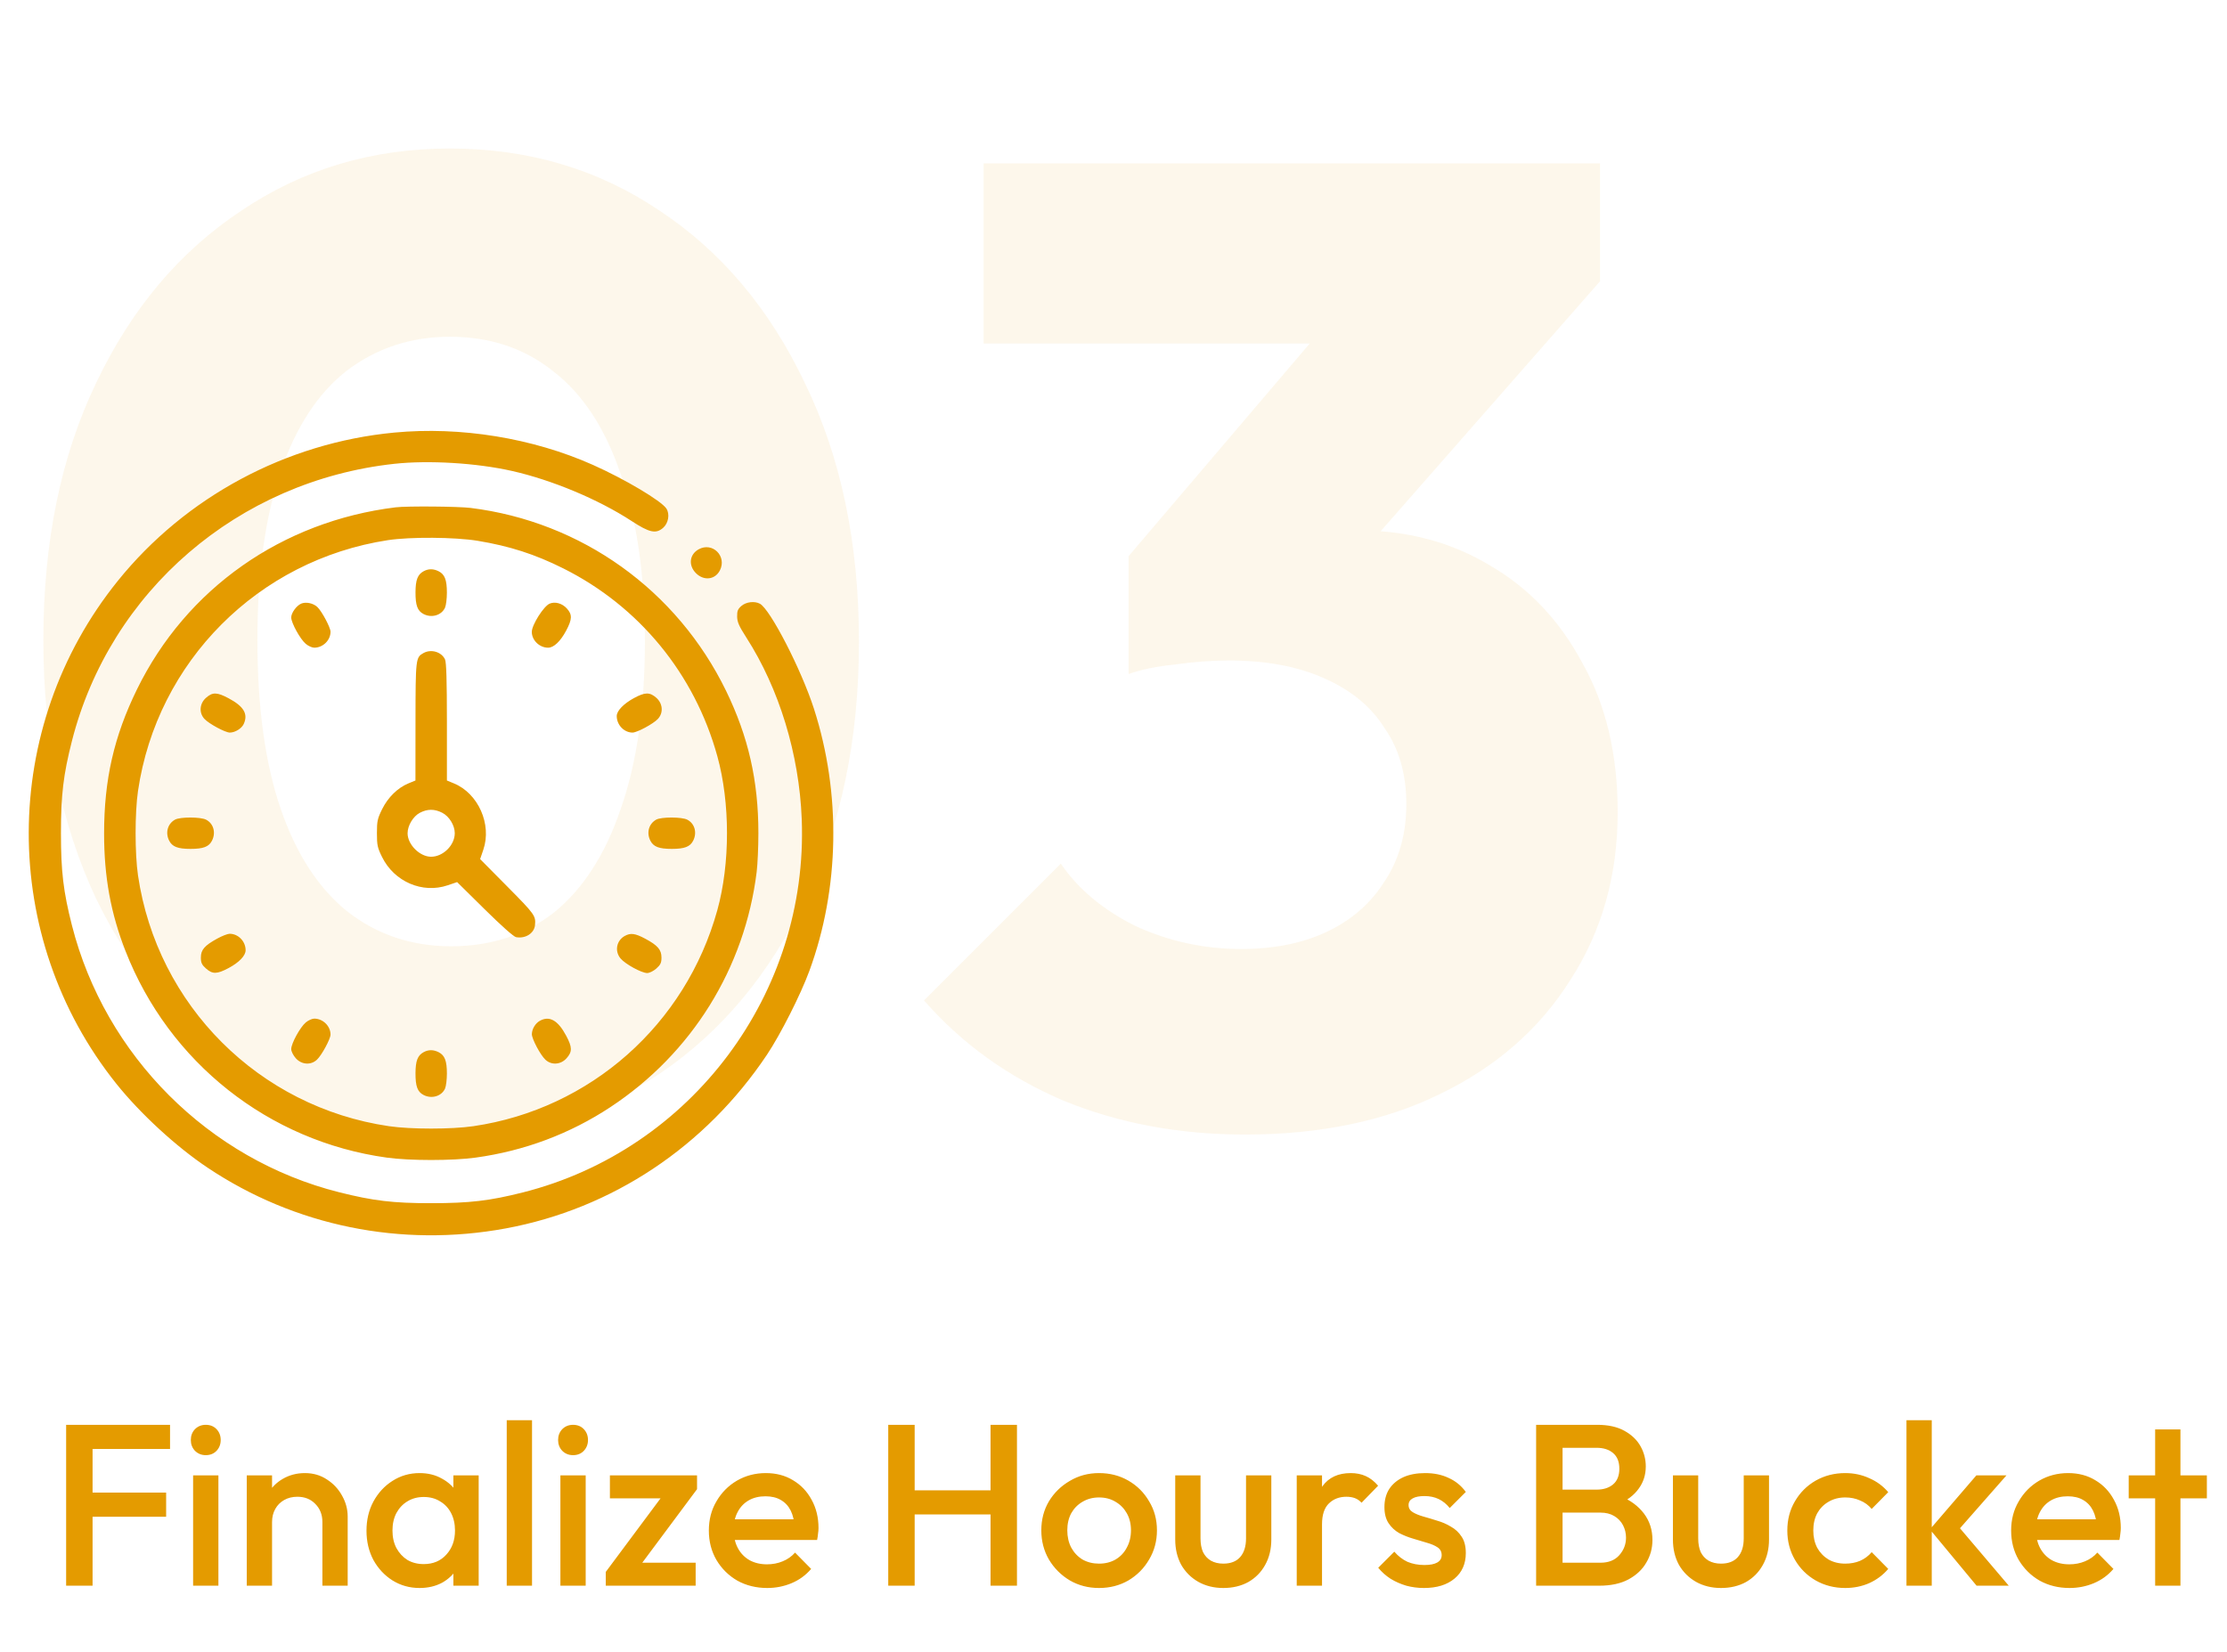 <svg width="155" height="115" viewBox="0 0 155 115" fill="none" xmlns="http://www.w3.org/2000/svg">
<path d="M31.495 78.986C26.151 78.986 21.311 77.54 16.973 74.648C12.636 71.756 9.21 67.733 6.695 62.578C4.243 57.36 3.017 51.357 3.017 44.568C3.017 37.715 4.243 31.743 6.695 26.651C9.147 21.496 12.51 17.505 16.785 14.676C21.059 11.784 25.9 10.338 31.306 10.338C36.775 10.338 41.647 11.784 45.922 14.676C50.197 17.505 53.56 21.496 56.012 26.651C58.526 31.806 59.784 37.81 59.784 44.662C59.784 51.514 58.526 57.517 56.012 62.672C53.56 67.827 50.197 71.85 45.922 74.742C41.71 77.571 36.901 78.986 31.495 78.986ZM31.401 65.878C34.166 65.878 36.555 65.093 38.567 63.521C40.579 61.886 42.119 59.498 43.188 56.355C44.319 53.148 44.885 49.251 44.885 44.662C44.885 40.01 44.319 36.112 43.188 32.969C42.119 29.826 40.579 27.468 38.567 25.897C36.555 24.262 34.135 23.445 31.306 23.445C28.603 23.445 26.214 24.231 24.14 25.803C22.128 27.374 20.588 29.732 19.519 32.875C18.451 36.018 17.916 39.916 17.916 44.568C17.916 49.219 18.451 53.117 19.519 56.26C20.588 59.403 22.128 61.792 24.14 63.427C26.214 65.061 28.634 65.878 31.401 65.878ZM86.659 78.986C82.07 78.986 77.858 78.2 74.024 76.628C70.189 74.994 66.952 72.668 64.311 69.65L73.835 60.126C75.03 61.886 76.758 63.332 79.021 64.464C81.347 65.533 83.799 66.067 86.376 66.067C88.703 66.067 90.714 65.658 92.411 64.841C94.109 64.024 95.429 62.861 96.372 61.352C97.378 59.843 97.881 58.052 97.881 55.977C97.881 53.903 97.378 52.143 96.372 50.697C95.429 49.188 94.014 48.025 92.129 47.208C90.305 46.391 88.105 45.982 85.528 45.982C84.333 45.982 83.076 46.076 81.756 46.265C80.499 46.391 79.43 46.611 78.55 46.925L85.056 38.721C86.817 38.218 88.482 37.81 90.054 37.495C91.689 37.118 93.197 36.929 94.58 36.929C97.975 36.929 101.024 37.747 103.727 39.381C106.43 40.953 108.567 43.216 110.139 46.17C111.774 49.062 112.591 52.52 112.591 56.543C112.591 60.944 111.491 64.841 109.29 68.236C107.153 71.63 104.136 74.271 100.238 76.157C96.403 78.043 91.877 78.986 86.659 78.986ZM78.55 46.925L78.55 38.721L94.769 19.673L111.365 19.579L94.486 38.815L78.55 46.925ZM68.46 23.917V11.375L111.365 11.375V19.579L99.766 23.917L68.46 23.917Z" fill="#E49B00" fill-opacity="0.08"/>
<path d="M4.603 110.394L4.603 99.194H6.443L6.443 110.394H4.603ZM5.867 105.594V103.914H11.563V105.594H5.867ZM5.867 100.874V99.194H11.835L11.835 100.874H5.867ZM13.441 110.394V102.714H15.201V110.394H13.441ZM14.321 101.306C14.023 101.306 13.772 101.204 13.569 101.002C13.377 100.799 13.281 100.548 13.281 100.25C13.281 99.951 13.377 99.7 13.569 99.498C13.772 99.295 14.023 99.194 14.321 99.194C14.631 99.194 14.881 99.295 15.073 99.498C15.265 99.7 15.361 99.951 15.361 100.25C15.361 100.548 15.265 100.799 15.073 101.002C14.881 101.204 14.631 101.306 14.321 101.306ZM22.439 110.394V105.962C22.439 105.45 22.274 105.028 21.943 104.698C21.623 104.367 21.207 104.202 20.695 104.202C20.354 104.202 20.05 104.276 19.783 104.426C19.517 104.575 19.309 104.783 19.159 105.05C19.01 105.316 18.935 105.62 18.935 105.962L18.247 105.578C18.247 104.991 18.375 104.474 18.631 104.026C18.887 103.567 19.239 103.21 19.687 102.954C20.146 102.687 20.658 102.554 21.223 102.554C21.799 102.554 22.311 102.703 22.759 103.002C23.207 103.29 23.559 103.668 23.815 104.138C24.071 104.596 24.199 105.076 24.199 105.578V110.394H22.439ZM17.175 110.394V102.714H18.935V110.394H17.175ZM29.204 110.554C28.51 110.554 27.881 110.378 27.316 110.026C26.761 109.674 26.318 109.199 25.988 108.602C25.668 107.994 25.508 107.316 25.508 106.57C25.508 105.812 25.668 105.135 25.988 104.538C26.318 103.93 26.761 103.45 27.316 103.098C27.881 102.735 28.51 102.554 29.204 102.554C29.79 102.554 30.308 102.682 30.756 102.938C31.214 103.183 31.577 103.524 31.844 103.962C32.11 104.399 32.244 104.895 32.244 105.45V107.658C32.244 108.212 32.11 108.708 31.844 109.146C31.588 109.583 31.23 109.93 30.772 110.186C30.313 110.431 29.79 110.554 29.204 110.554ZM29.492 108.89C30.142 108.89 30.665 108.671 31.06 108.234C31.465 107.796 31.668 107.236 31.668 106.554C31.668 106.095 31.577 105.69 31.396 105.338C31.214 104.986 30.958 104.714 30.628 104.522C30.308 104.319 29.929 104.218 29.492 104.218C29.065 104.218 28.686 104.319 28.356 104.522C28.036 104.714 27.78 104.986 27.588 105.338C27.406 105.69 27.316 106.095 27.316 106.554C27.316 107.012 27.406 107.418 27.588 107.77C27.78 108.122 28.036 108.399 28.356 108.602C28.686 108.794 29.065 108.89 29.492 108.89ZM31.556 110.394V108.33L31.86 106.458L31.556 104.602V102.714H33.316V110.394H31.556ZM35.269 110.394V98.874H37.029V110.394H35.269ZM39.004 110.394V102.714H40.764V110.394H39.004ZM39.884 101.306C39.585 101.306 39.334 101.204 39.132 101.002C38.94 100.799 38.844 100.548 38.844 100.25C38.844 99.951 38.94 99.7 39.132 99.498C39.334 99.295 39.585 99.194 39.884 99.194C40.193 99.194 40.444 99.295 40.636 99.498C40.828 99.7 40.924 99.951 40.924 100.25C40.924 100.548 40.828 100.799 40.636 101.002C40.444 101.204 40.193 101.306 39.884 101.306ZM42.162 109.434L46.45 103.674H48.514L44.226 109.434H42.162ZM42.162 110.394V109.434L43.762 108.794H48.418V110.394H42.162ZM42.45 104.314V102.714H48.514V103.674L46.914 104.314H42.45ZM53.4 110.554C52.632 110.554 51.938 110.383 51.319 110.042C50.712 109.69 50.226 109.21 49.864 108.602C49.511 107.994 49.336 107.311 49.336 106.554C49.336 105.796 49.511 105.119 49.864 104.522C50.215 103.914 50.69 103.434 51.288 103.082C51.895 102.73 52.568 102.554 53.303 102.554C54.018 102.554 54.648 102.719 55.191 103.05C55.746 103.38 56.178 103.834 56.487 104.41C56.807 104.986 56.968 105.642 56.968 106.378C56.968 106.506 56.957 106.639 56.935 106.778C56.925 106.906 56.904 107.05 56.871 107.21L50.568 107.21V105.77L55.959 105.77L55.303 106.346C55.282 105.876 55.191 105.482 55.032 105.162C54.871 104.842 54.642 104.596 54.343 104.426C54.056 104.255 53.698 104.17 53.272 104.17C52.824 104.17 52.434 104.266 52.103 104.458C51.773 104.65 51.517 104.922 51.336 105.274C51.154 105.615 51.063 106.026 51.063 106.506C51.063 106.986 51.16 107.407 51.352 107.77C51.544 108.132 51.816 108.415 52.167 108.618C52.52 108.81 52.925 108.906 53.383 108.906C53.778 108.906 54.141 108.836 54.471 108.698C54.813 108.559 55.101 108.356 55.336 108.09L56.456 109.226C56.082 109.663 55.629 109.994 55.096 110.218C54.562 110.442 53.997 110.554 53.4 110.554ZM61.822 110.394V99.194H63.661V110.394H61.822ZM68.942 110.394V99.194H70.781V110.394H68.942ZM63.086 105.434V103.754H69.341V105.434H63.086ZM76.492 110.554C75.745 110.554 75.068 110.378 74.46 110.026C73.852 109.663 73.367 109.178 73.004 108.57C72.652 107.962 72.476 107.284 72.476 106.538C72.476 105.791 72.652 105.119 73.004 104.522C73.367 103.924 73.852 103.45 74.46 103.098C75.068 102.735 75.745 102.554 76.492 102.554C77.249 102.554 77.932 102.73 78.54 103.082C79.148 103.434 79.628 103.914 79.98 104.522C80.343 105.119 80.524 105.791 80.524 106.538C80.524 107.284 80.343 107.962 79.98 108.57C79.628 109.178 79.148 109.663 78.54 110.026C77.932 110.378 77.249 110.554 76.492 110.554ZM76.492 108.858C76.929 108.858 77.313 108.762 77.644 108.57C77.985 108.367 78.247 108.09 78.428 107.738C78.62 107.386 78.716 106.986 78.716 106.538C78.716 106.09 78.62 105.695 78.428 105.354C78.236 105.012 77.975 104.746 77.644 104.554C77.313 104.351 76.929 104.25 76.492 104.25C76.065 104.25 75.681 104.351 75.34 104.554C75.009 104.746 74.748 105.012 74.556 105.354C74.375 105.695 74.284 106.09 74.284 106.538C74.284 106.986 74.375 107.386 74.556 107.738C74.748 108.09 75.009 108.367 75.34 108.57C75.681 108.762 76.065 108.858 76.492 108.858ZM85.14 110.554C84.489 110.554 83.908 110.41 83.396 110.122C82.894 109.834 82.5 109.439 82.212 108.938C81.934 108.426 81.796 107.839 81.796 107.178V102.714H83.556V107.098C83.556 107.471 83.614 107.791 83.732 108.058C83.86 108.314 84.041 108.511 84.276 108.65C84.521 108.788 84.809 108.858 85.14 108.858C85.652 108.858 86.041 108.708 86.308 108.41C86.585 108.1 86.724 107.663 86.724 107.098V102.714H88.484V107.178C88.484 107.85 88.34 108.442 88.052 108.954C87.774 109.455 87.385 109.85 86.884 110.138C86.382 110.415 85.801 110.554 85.14 110.554ZM90.253 110.394V102.714H92.013V110.394H90.253ZM92.013 106.122L91.405 105.818C91.405 104.847 91.619 104.063 92.045 103.466C92.483 102.858 93.139 102.554 94.013 102.554C94.397 102.554 94.744 102.623 95.053 102.762C95.363 102.9 95.651 103.124 95.917 103.434L94.765 104.618C94.627 104.468 94.472 104.362 94.301 104.298C94.131 104.234 93.933 104.202 93.709 104.202C93.219 104.202 92.813 104.356 92.493 104.666C92.173 104.975 92.013 105.46 92.013 106.122ZM99.109 110.554C98.682 110.554 98.272 110.5 97.877 110.394C97.482 110.276 97.12 110.116 96.789 109.914C96.458 109.7 96.17 109.444 95.925 109.146L97.045 108.026C97.312 108.335 97.616 108.57 97.957 108.73C98.309 108.879 98.704 108.954 99.141 108.954C99.536 108.954 99.834 108.895 100.037 108.778C100.24 108.66 100.341 108.49 100.341 108.266C100.341 108.031 100.245 107.85 100.053 107.722C99.861 107.594 99.61 107.487 99.301 107.402C99.002 107.306 98.682 107.21 98.341 107.114C98.01 107.018 97.69 106.89 97.381 106.73C97.082 106.559 96.837 106.33 96.645 106.042C96.453 105.754 96.357 105.38 96.357 104.922C96.357 104.431 96.469 104.01 96.693 103.658C96.928 103.306 97.253 103.034 97.669 102.842C98.096 102.65 98.602 102.554 99.189 102.554C99.808 102.554 100.352 102.666 100.821 102.89C101.301 103.103 101.701 103.428 102.021 103.866L100.901 104.986C100.677 104.708 100.421 104.5 100.133 104.362C99.845 104.223 99.514 104.154 99.141 104.154C98.789 104.154 98.517 104.207 98.325 104.314C98.133 104.42 98.037 104.575 98.037 104.778C98.037 104.991 98.133 105.156 98.325 105.274C98.517 105.391 98.762 105.492 99.061 105.578C99.37 105.663 99.69 105.759 100.021 105.866C100.362 105.962 100.682 106.1 100.981 106.282C101.29 106.452 101.541 106.687 101.733 106.986C101.925 107.274 102.021 107.652 102.021 108.122C102.021 108.868 101.76 109.46 101.237 109.898C100.714 110.335 100.005 110.554 99.109 110.554ZM108.179 110.394V108.794H111.395C111.961 108.794 112.398 108.618 112.707 108.266C113.017 107.914 113.171 107.508 113.171 107.05C113.171 106.74 113.102 106.452 112.963 106.186C112.825 105.919 112.622 105.706 112.355 105.546C112.089 105.386 111.769 105.306 111.395 105.306H108.179V103.706H111.123C111.603 103.706 111.987 103.583 112.275 103.338C112.563 103.092 112.707 102.73 112.707 102.25C112.707 101.77 112.563 101.407 112.275 101.162C111.987 100.916 111.603 100.794 111.123 100.794H108.179V99.194H111.171C111.929 99.194 112.558 99.332 113.059 99.61C113.561 99.887 113.934 100.244 114.179 100.682C114.425 101.119 114.547 101.588 114.547 102.09C114.547 102.676 114.382 103.194 114.051 103.642C113.731 104.09 113.257 104.452 112.627 104.73L112.771 104.154C113.475 104.442 114.025 104.847 114.419 105.37C114.814 105.892 115.011 106.506 115.011 107.21C115.011 107.786 114.867 108.314 114.579 108.794C114.302 109.274 113.886 109.663 113.331 109.962C112.787 110.25 112.115 110.394 111.315 110.394H108.179ZM106.915 110.394V99.194H108.755V110.394H106.915ZM119.78 110.554C119.13 110.554 118.548 110.41 118.036 110.122C117.535 109.834 117.14 109.439 116.852 108.938C116.575 108.426 116.436 107.839 116.436 107.178V102.714H118.196V107.098C118.196 107.471 118.255 107.791 118.372 108.058C118.5 108.314 118.682 108.511 118.916 108.65C119.162 108.788 119.45 108.858 119.78 108.858C120.292 108.858 120.682 108.708 120.948 108.41C121.226 108.1 121.364 107.663 121.364 107.098V102.714H123.124V107.178C123.124 107.85 122.98 108.442 122.692 108.954C122.415 109.455 122.026 109.85 121.524 110.138C121.023 110.415 120.442 110.554 119.78 110.554ZM128.43 110.554C127.673 110.554 126.985 110.378 126.366 110.026C125.758 109.674 125.278 109.194 124.926 108.586C124.574 107.978 124.398 107.3 124.398 106.554C124.398 105.796 124.574 105.119 124.926 104.522C125.278 103.914 125.758 103.434 126.366 103.082C126.985 102.73 127.673 102.554 128.43 102.554C129.027 102.554 129.582 102.671 130.094 102.906C130.617 103.13 131.059 103.455 131.422 103.882L130.27 105.05C130.046 104.783 129.774 104.586 129.454 104.458C129.145 104.319 128.803 104.25 128.43 104.25C127.993 104.25 127.603 104.351 127.262 104.554C126.931 104.746 126.67 105.012 126.478 105.354C126.297 105.695 126.206 106.095 126.206 106.554C126.206 107.002 126.297 107.402 126.478 107.754C126.67 108.095 126.931 108.367 127.262 108.57C127.603 108.762 127.993 108.858 128.43 108.858C128.803 108.858 129.145 108.794 129.454 108.666C129.774 108.527 130.046 108.324 130.27 108.058L131.422 109.226C131.059 109.652 130.617 109.983 130.094 110.218C129.582 110.442 129.027 110.554 128.43 110.554ZM137.571 110.394L134.323 106.474L137.555 102.714H139.651L135.939 106.938L136.019 105.93L139.811 110.394H137.571ZM132.691 110.394V98.874L134.451 98.874V110.394H132.691ZM144.04 110.554C143.272 110.554 142.579 110.383 141.96 110.042C141.352 109.69 140.867 109.21 140.504 108.602C140.152 107.994 139.976 107.311 139.976 106.554C139.976 105.796 140.152 105.119 140.504 104.522C140.856 103.914 141.331 103.434 141.928 103.082C142.536 102.73 143.208 102.554 143.944 102.554C144.659 102.554 145.288 102.719 145.832 103.05C146.387 103.38 146.819 103.834 147.128 104.41C147.448 104.986 147.608 105.642 147.608 106.378C147.608 106.506 147.597 106.639 147.576 106.778C147.565 106.906 147.544 107.05 147.512 107.21H141.208V105.77H146.6L145.944 106.346C145.923 105.876 145.832 105.482 145.672 105.162C145.512 104.842 145.283 104.596 144.984 104.426C144.696 104.255 144.339 104.17 143.912 104.17C143.464 104.17 143.075 104.266 142.744 104.458C142.413 104.65 142.157 104.922 141.976 105.274C141.795 105.615 141.704 106.026 141.704 106.506C141.704 106.986 141.8 107.407 141.992 107.77C142.184 108.132 142.456 108.415 142.808 108.618C143.16 108.81 143.565 108.906 144.024 108.906C144.419 108.906 144.781 108.836 145.112 108.698C145.453 108.559 145.741 108.356 145.976 108.09L147.096 109.226C146.723 109.663 146.269 109.994 145.736 110.218C145.203 110.442 144.637 110.554 144.04 110.554ZM149.999 110.394V99.514H151.759V110.394H149.999ZM148.159 104.314V102.714H153.599V104.314H148.159Z" fill="#E49B00"/>
<path fill-rule="evenodd" clip-rule="evenodd" d="M27.438 30.116C19.918 30.831 12.914 34.59 8.197 40.442C-0.03 50.648 -0.069 65.243 8.103 75.456C9.763 77.53 12.267 79.834 14.442 81.288C20.525 85.358 27.931 86.867 35.209 85.519C42.604 84.15 49.098 79.83 53.379 73.431C54.318 72.028 55.729 69.238 56.332 67.593C58.44 61.842 58.554 55.248 56.649 49.336C55.774 46.62 53.611 42.417 52.889 42.031C52.516 41.831 51.933 41.901 51.605 42.183C51.353 42.4 51.299 42.533 51.305 42.922C51.311 43.306 51.432 43.583 51.944 44.381C54.233 47.946 55.623 52.503 55.801 57.019C56.277 69.141 48.138 80.044 36.396 83.014C34.086 83.598 32.684 83.763 30.01 83.764C27.356 83.765 25.989 83.602 23.602 83.002C14.542 80.723 7.316 73.502 5.006 64.42C4.408 62.067 4.242 60.673 4.242 58.004C4.242 55.334 4.408 53.94 5.006 51.587C7.66 41.15 16.579 33.478 27.438 32.291C29.832 32.029 33.16 32.23 35.623 32.785C38.419 33.414 41.655 34.769 43.964 36.276C45.205 37.085 45.653 37.182 46.151 36.749C46.524 36.425 46.632 35.789 46.379 35.404C46.027 34.866 43.484 33.354 41.273 32.368C37.077 30.495 32.051 29.677 27.438 30.116ZM27.547 35.318C19.628 36.29 12.967 40.977 9.534 47.992C7.932 51.266 7.244 54.282 7.245 58.035C7.246 61.047 7.706 63.572 8.734 66.205C11.764 73.967 18.701 79.454 26.922 80.592C28.525 80.813 31.49 80.814 33.098 80.592C36.495 80.125 39.662 78.938 42.487 77.074C48.15 73.337 51.839 67.402 52.665 60.699C52.73 60.165 52.784 58.952 52.784 58.004C52.784 54.357 52.088 51.291 50.537 48.101C47.122 41.081 40.472 36.318 32.749 35.36C31.893 35.254 28.306 35.225 27.547 35.318ZM33.239 37.649C35.468 38.016 37.236 38.586 39.203 39.57C44.487 42.214 48.342 46.914 49.926 52.642C50.823 55.884 50.823 60.123 49.926 63.365C47.723 71.329 41.086 77.209 32.951 78.403C31.434 78.626 28.585 78.626 27.069 78.403C18.026 77.076 10.932 69.984 9.605 60.944C9.382 59.428 9.382 56.579 9.605 55.063C10.928 46.055 17.971 38.987 27 37.605C28.548 37.368 31.665 37.39 33.239 37.649ZM48.628 38.242C47.982 38.6 47.897 39.362 48.441 39.906C48.987 40.452 49.767 40.362 50.102 39.715C50.612 38.728 49.592 37.708 48.628 38.242ZM29.475 39.774C29.066 40.001 28.924 40.374 28.919 41.23C28.915 42.144 29.057 42.53 29.479 42.748C30.045 43.041 30.731 42.838 30.974 42.305C31.045 42.147 31.104 41.678 31.104 41.263C31.104 40.379 30.958 39.993 30.541 39.777C30.169 39.585 29.817 39.584 29.475 39.774ZM20.968 42.022C20.637 42.162 20.269 42.669 20.269 42.986C20.269 43.361 20.896 44.501 21.281 44.824C21.456 44.972 21.721 45.092 21.87 45.092C22.477 45.092 23.005 44.575 23.005 43.981C23.005 43.689 22.399 42.551 22.087 42.259C21.803 41.992 21.294 41.885 20.968 42.022ZM38.257 42.024C37.841 42.199 37.014 43.506 37.014 43.989C37.014 44.575 37.547 45.092 38.15 45.092C38.541 45.092 39.007 44.652 39.404 43.906C39.829 43.109 39.839 42.785 39.45 42.358C39.126 42.003 38.634 41.865 38.257 42.024ZM29.475 45.464C28.933 45.764 28.924 45.848 28.919 50.235L28.915 54.338L28.428 54.538C27.679 54.846 27.001 55.512 26.594 56.338C26.272 56.991 26.234 57.168 26.234 58.004C26.234 58.837 26.272 59.016 26.591 59.663C27.438 61.383 29.403 62.23 31.159 61.633L31.816 61.41L33.731 63.301C34.914 64.47 35.751 65.212 35.92 65.243C36.571 65.363 37.181 64.975 37.237 64.404C37.3 63.762 37.22 63.65 35.325 61.736L33.417 59.809L33.641 59.152C34.241 57.386 33.286 55.235 31.591 54.538L31.105 54.338L31.105 50.267C31.104 47.345 31.067 46.116 30.974 45.91C30.734 45.384 30.008 45.168 29.475 45.464ZM14.336 48.583C13.882 48.987 13.838 49.633 14.234 50.054C14.554 50.395 15.681 51.001 15.994 51.001C16.362 51.001 16.82 50.718 16.964 50.402C17.282 49.706 16.97 49.178 15.909 48.612C15.103 48.182 14.79 48.177 14.336 48.583ZM44.129 48.597C43.401 48.992 42.925 49.488 42.925 49.849C42.925 50.468 43.434 51.001 44.026 51.001C44.339 51.001 45.466 50.395 45.786 50.054C46.182 49.633 46.137 48.987 45.684 48.583C45.232 48.179 44.891 48.182 44.129 48.597ZM30.779 56.583C31.264 56.83 31.652 57.461 31.652 58.004C31.652 58.84 30.842 59.645 30.002 59.645C29.216 59.645 28.368 58.797 28.368 58.012C28.368 57.478 28.753 56.833 29.218 56.588C29.746 56.309 30.24 56.308 30.779 56.583ZM12.182 57.062C11.664 57.349 11.491 57.98 11.779 58.535C11.994 58.951 12.38 59.098 13.264 59.098C14.149 59.098 14.535 58.951 14.75 58.535C15.041 57.973 14.864 57.334 14.343 57.065C13.959 56.867 12.538 56.865 12.182 57.062ZM45.673 57.062C45.155 57.349 44.982 57.98 45.27 58.535C45.485 58.951 45.871 59.098 46.755 59.098C47.639 59.098 48.026 58.951 48.241 58.535C48.532 57.973 48.355 57.334 47.834 57.065C47.45 56.867 46.029 56.865 45.673 57.062ZM15.125 65.341C14.234 65.83 13.981 66.122 13.981 66.659C13.981 67.027 14.045 67.165 14.336 67.425C14.79 67.83 15.103 67.825 15.909 67.395C16.648 67.001 17.095 66.533 17.095 66.152C17.095 65.532 16.579 65.004 15.979 65.008C15.84 65.009 15.456 65.159 15.125 65.341ZM43.484 65.159C42.903 65.481 42.765 66.222 43.193 66.73C43.522 67.121 44.658 67.742 45.045 67.742C45.204 67.742 45.486 67.602 45.684 67.425C45.974 67.166 46.039 67.026 46.039 66.665C46.039 66.118 45.775 65.812 44.897 65.345C44.207 64.977 43.888 64.935 43.484 65.159ZM21.281 71.183C20.89 71.511 20.269 72.648 20.269 73.035C20.269 73.193 20.409 73.475 20.586 73.673C20.991 74.126 21.637 74.171 22.059 73.775C22.393 73.46 23.005 72.33 23.005 72.026C23.005 71.432 22.477 70.915 21.87 70.915C21.721 70.915 21.456 71.035 21.281 71.183ZM37.574 71.067C37.262 71.24 37.024 71.637 37.018 71.994C37.013 72.321 37.607 73.442 37.961 73.775C38.383 74.171 39.029 74.126 39.434 73.673C39.839 73.219 39.834 72.906 39.404 72.101C38.834 71.031 38.242 70.697 37.574 71.067ZM29.475 73.256C29.066 73.483 28.924 73.855 28.919 74.712C28.915 75.626 29.057 76.012 29.479 76.23C30.045 76.523 30.731 76.32 30.974 75.787C31.045 75.629 31.104 75.16 31.104 74.744C31.104 73.861 30.958 73.475 30.541 73.259C30.169 73.067 29.817 73.066 29.475 73.256Z" fill="#E49B00"/>
</svg>
